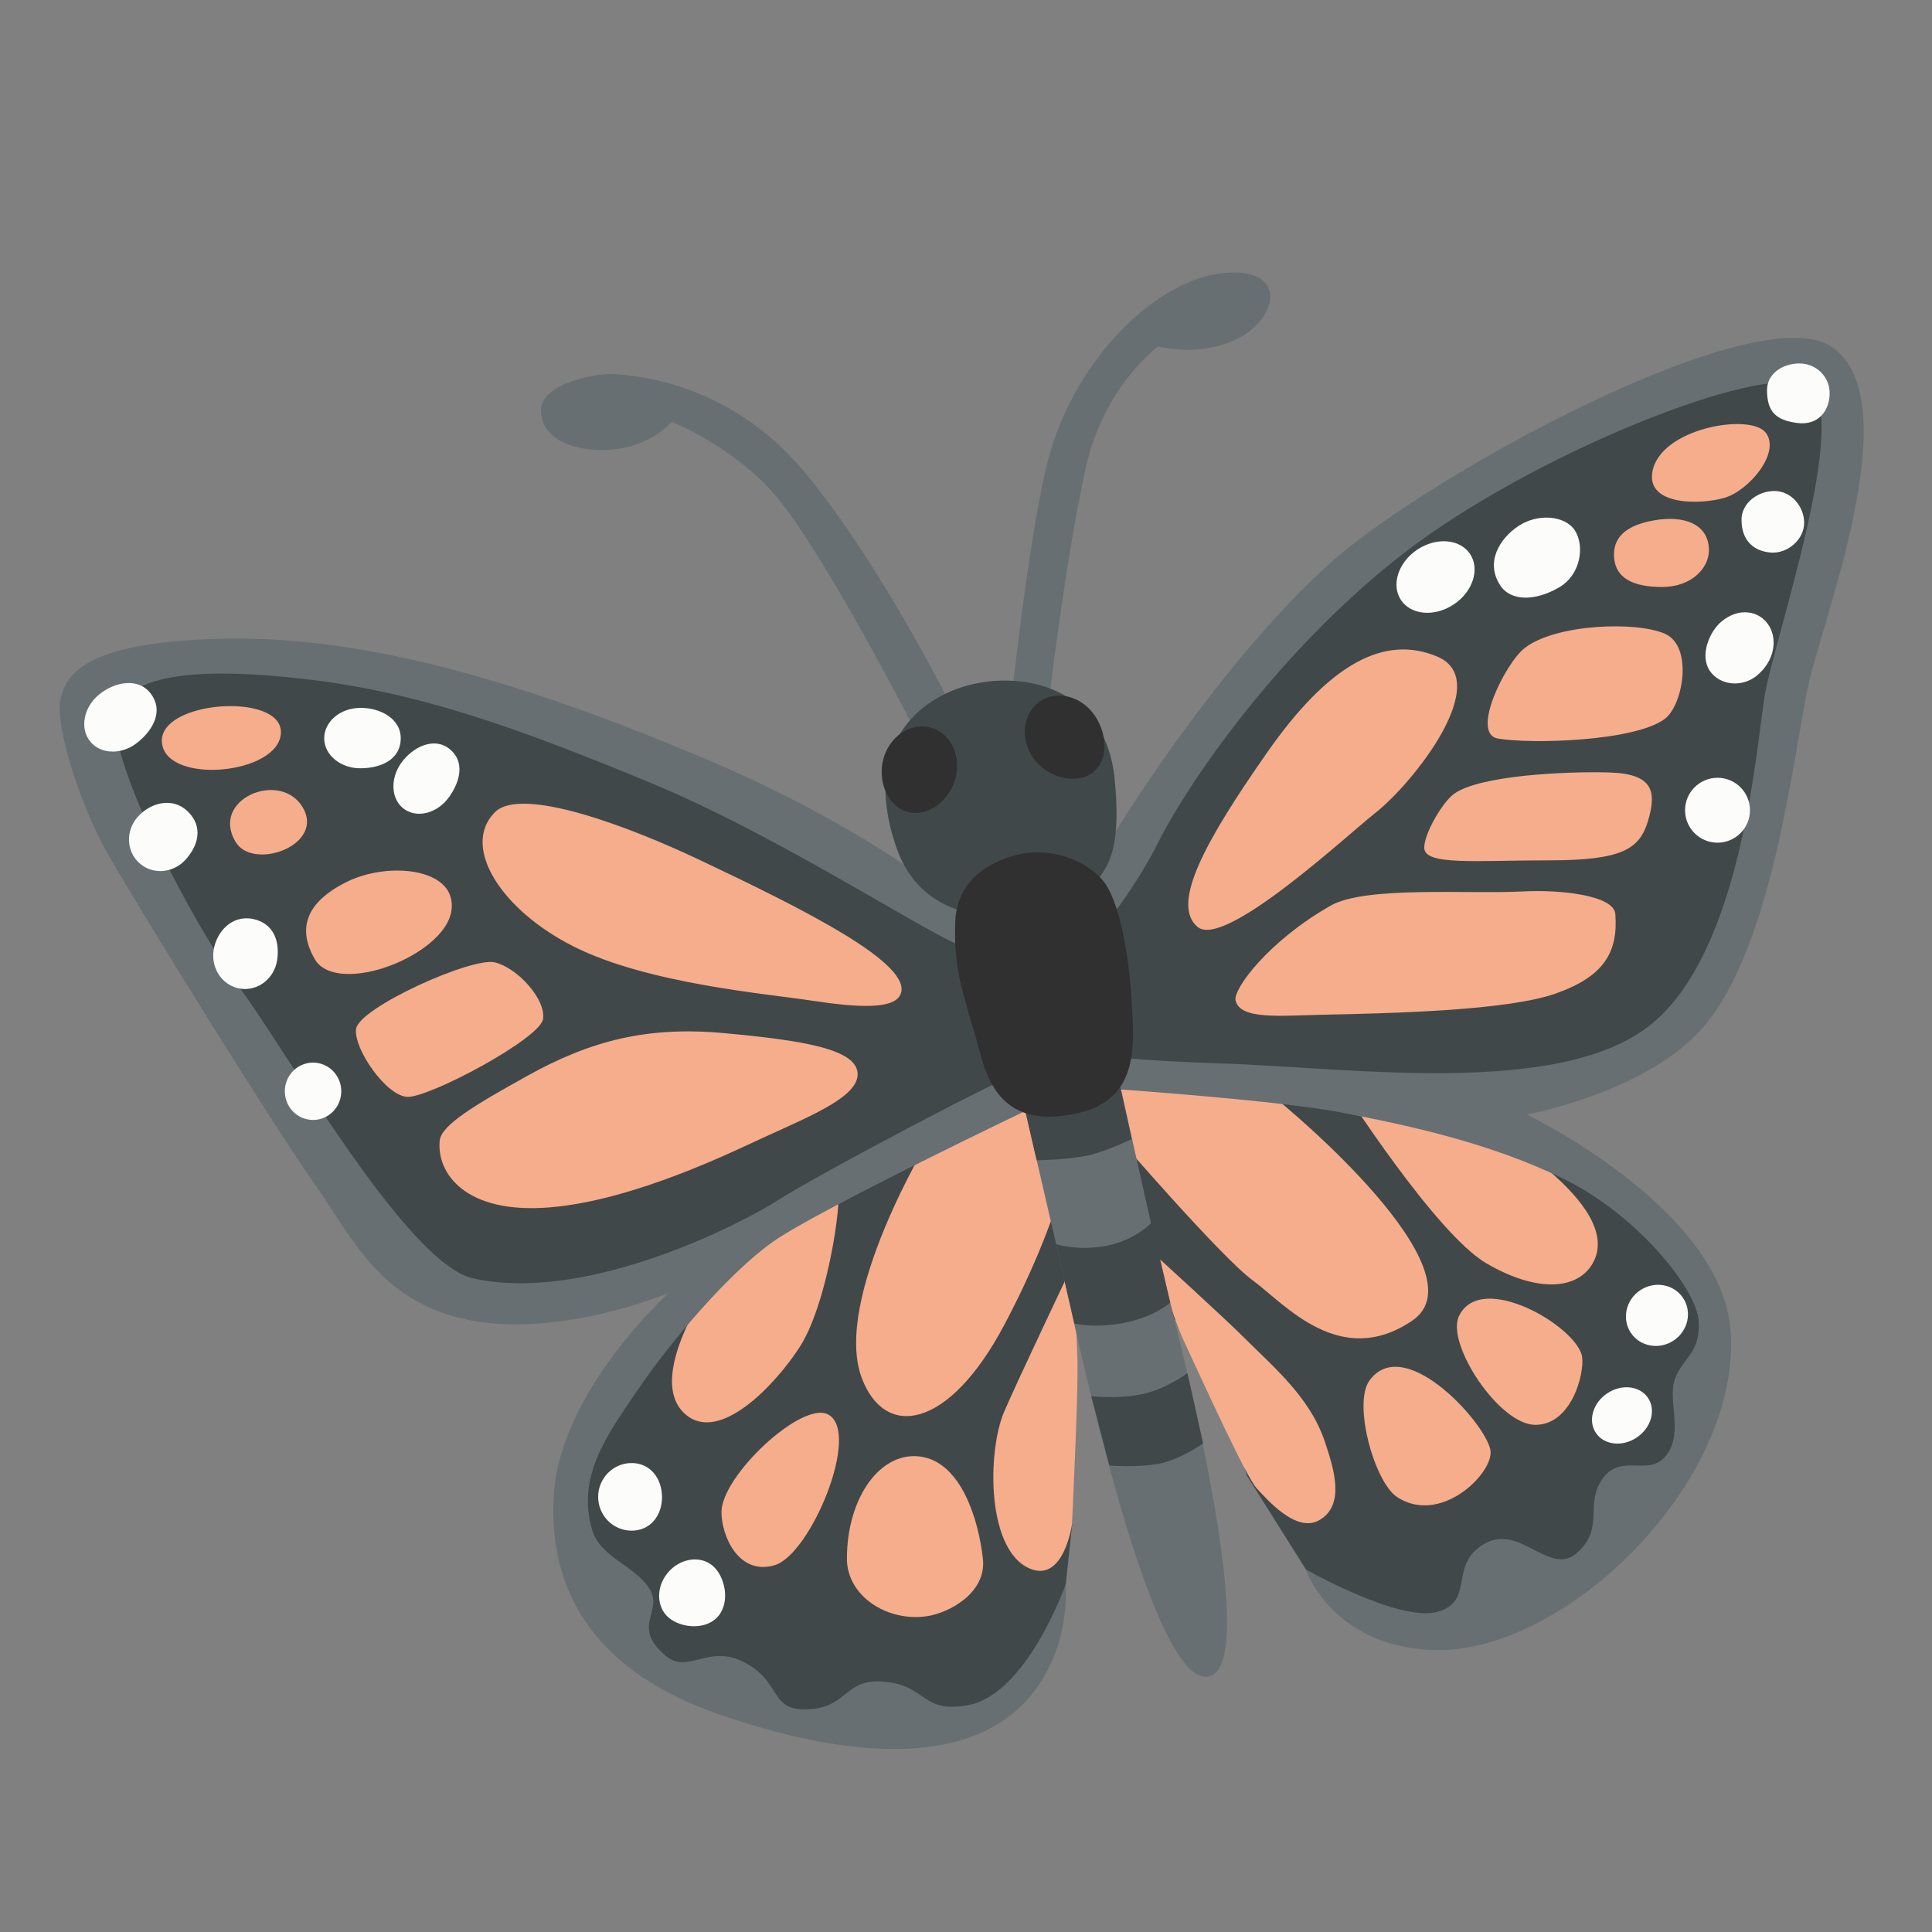 <svg width="128" height="128" viewBox="0 0 128 128" fill="none" xmlns="http://www.w3.org/2000/svg">
<rect x="0" y="0" width="128" height="128" fill="#808080" stroke="none"/>
<path d="M71.08 63.95L75.77 54.56L86.28 41.05L99.8 31.1L113.31 24.9L120.59 24.72L122.42 27.53L119.32 41.75L114.39 62.73L111.3 67.79L103.98 71.88L96.51 73L104.12 76.52L109.75 80.89L112.98 85.39V91.45L110.17 99.33L101.72 106.09L96.51 108.06L88.35 106.09L86.52 103.98L82.62 97.78L79.9 88.49L74.41 85.67L69.11 88.58L71.03 101.02L70.61 104.96L69.91 107.78L67.94 111.72L62.87 114.67L55.69 114.82L46.4 112.28L40.91 108.06L37.53 102.43L38.37 94.97L47.94 82.72L39.92 85.67L29.64 85.96L21.2 76.8L8.24 55.83L5.01 46.54L7.68 43.72H15.42L32.04 46.4L50.2 53.58L63.29 61.04L71.08 63.95Z" fill="#41484A"/>
<path d="M67.02 46.26C67.02 46.26 68.25 34.63 69.55 30.07C71.38 23.66 76.59 18.6 80.95 18.1C85.31 17.61 84.75 20.99 82.08 22.39C79.51 23.74 76.73 22.95 76.73 22.95C76.73 22.95 73.14 25.57 71.94 30.97C70.53 37.31 69.41 47.16 69.41 47.16L67.02 46.26ZM63.15 47.03C63.15 47.03 58.38 37.34 53.23 31.19C48.09 25.07 41.55 24.85 40.63 24.78C39.71 24.71 35.84 25.34 35.84 27.17C35.84 29.63 39.24 30.07 41.19 29.7C43.44 29.28 44.5 27.94 44.5 27.94C44.5 27.94 48.68 29.6 51.47 32.94C54.71 36.81 60.69 48.5 60.69 48.5L61.11 50.05L63.15 47.03V47.03Z" fill="#676F72"/>
<path d="M54.84 93.7C53.09 92.83 47.8 97.78 47.8 100.18C47.8 101.75 48.93 104.4 51.32 103.7C53.72 102.99 57.1 94.82 54.84 93.7V93.7ZM45.41 93.7C47.66 95.67 51.38 91.75 53.01 89.2C54.98 86.1 55.97 78.36 55.4 78.64C54.84 78.92 47.8 83.99 47.8 83.99C47.8 83.99 42.46 91.12 45.41 93.7V93.7ZM56.11 103.27C56.11 105.73 58.78 107.49 61.46 107.07C62.86 106.85 65.37 105.55 65.12 103.27C64.84 100.74 63.71 96.93 61.04 96.51C58.36 96.09 56.11 99.19 56.11 103.27V103.27ZM71.01 83.91C71.01 83.91 67.32 91.66 66.52 93.55C65.39 96.22 65.35 102.89 68.35 103.97C70.49 104.74 71.02 101.01 71.02 101.01C71.02 101.01 71.39 93.37 71.39 90.84C71.4 88.31 71.01 83.91 71.01 83.91V83.91ZM73.85 75.12C73.85 75.12 80.89 83.29 83 84.83C85.11 86.38 88.77 90.74 93.56 87.5C98.35 84.26 85.39 73.42 84.27 72.58C83.14 71.74 73 71.6 73 71.6L73.85 75.12V75.12ZM76.38 83C76.38 83 81.3 87.49 82.29 88.49C84.4 90.6 86.79 92.56 87.78 95.53C88.34 97.22 89.19 99.75 87.36 100.74C85.85 101.55 83.96 99.35 83.28 98.63C82.59 97.91 79.95 92.1 78.41 88.79C77.77 87.43 76.38 83 76.38 83V83ZM90.74 91.45C89.61 92.97 91.06 98.21 92.57 99.19C95.39 101.02 98.76 97.78 98.76 96.23C98.77 94.68 93.13 88.21 90.74 91.45ZM88.91 72.02C88.91 72.02 95.1 81.73 98.48 83.7C101.86 85.67 104.52 85.45 105.52 83.7C107.77 79.76 98.06 74.41 98.06 74.41L88.91 72.02V72.02ZM96.65 87.22C95.81 89.05 99.32 94.4 101.72 94.4C104.12 94.4 104.98 91.01 104.82 89.9C104.54 87.93 98.09 84.1 96.65 87.22V87.22ZM61.6 75.4C61.6 75.4 55.11 86.06 57.1 91.31C58.65 95.39 62.87 94.69 66.53 87.79C70.19 80.89 70.89 76.53 70.89 76.53L69.76 72.59L61.6 75.4V75.4Z" fill="#F5AD8C"/>
<path d="M63.99 60.33C63.99 60.33 58.22 55.12 46.53 50.19C34.84 45.26 24.43 42.17 15.14 42.31C5.85 42.45 4.44 44.56 4.02 46.25C3.6 47.94 5.26 53.27 7.12 56.53C9.37 60.47 17.82 74.13 20.78 78.35C23.33 82 25.09 86.05 30.63 87.36C36.78 88.81 44.29 85.67 44.29 85.67C44.29 85.67 37.11 92.15 36.69 99.04C36.27 105.94 39.93 110.87 47.53 113.54C55.13 116.21 66.23 118.26 69.77 109.88C70.8 107.44 70.61 104.95 70.61 104.95C70.61 104.95 68.05 112.26 64.13 112.97C61.03 113.53 61.46 111.7 58.64 111.42C55.82 111.14 56.25 113.25 53.29 113.25C51.02 113.25 51.74 111.42 49.35 110.15C46.96 108.88 45.6 110.93 44.14 109.73C41.75 107.76 44 106.77 43.01 105.23C42.02 103.68 39.75 103.21 39.21 101.29C38.22 97.77 40.2 95.1 42.31 92C44.42 88.9 48.22 84.4 51.18 82.29C54.14 80.18 68.71 73.23 68.71 73.23C68.71 73.23 69.48 70.61 68.36 70.75C67.23 70.89 54 77.93 51.6 79.48C49.21 81.03 38.86 86.39 31.33 84.69C26.97 83.7 19.1 69.82 15.92 65.5C12.74 61.18 7.24 50.58 7.68 47.52C8.09 44.7 12.89 44.14 20.21 44.99C27.53 45.83 34.01 48.09 43.16 51.89C52.31 55.69 62.73 62.73 64 62.73C65.26 62.73 63.99 60.33 63.99 60.33ZM72.58 62.02C72.58 62.02 71.45 59.3 73.42 55.92C75.39 52.54 81.73 43.02 88.2 37.24C94.68 31.47 116.5 19.5 121.42 23.02C126.35 26.54 121 40.38 119.87 45.12C118.89 49.25 117.62 62.53 112.83 68.07C109.11 72.38 101.15 73.84 101.15 73.84C101.15 73.84 114.09 80.05 114.66 88.2C115.36 98.2 103.68 109.62 94.95 109.32C88.24 109.09 86.5 103.97 86.5 103.97C86.5 103.97 92.69 107.49 95.23 106.79C97.76 106.09 95.93 103.69 98.33 102.29C100.73 100.89 102.69 104.54 104.52 102.85C106.35 101.16 104.94 99.61 106.21 97.92C107.48 96.23 109.31 97.92 110.43 96.37C111.56 94.82 110.43 92.71 110.99 91.3C111.55 89.89 112.68 89.61 112.54 87.5C112.4 85.39 108.46 80.46 103.53 78.07C98.6 75.68 93.25 74.55 88.89 73.71C84.53 72.87 73.26 72.11 73.26 72.11C73.26 72.11 72.27 69.81 72.84 69.9C73.97 70.09 76.78 70.32 81.01 70.46C89.55 70.74 103.25 72.71 109.31 67.93C115.37 63.15 116.35 49.63 116.91 46.11C117.47 42.59 122.82 27.1 119.73 25.56C116.63 24.01 101.39 30.17 93.03 36.63C84.67 43.09 78.63 52.03 76.8 55.69C74.97 59.35 72.58 62.02 72.58 62.02V62.02Z" fill="#676F72"/>
<path d="M72.41 58.68C73.18 57.62 74.36 56.79 73.85 51.61C73.29 45.91 68.39 44.47 64.52 45.31C61.38 45.99 56.95 48.94 59.35 56.04C61.47 62.35 68.64 60.4 68.64 60.4C68.64 60.4 71.63 59.73 72.41 58.68V58.68Z" fill="#41484A"/>
<path d="M96.318 40.043C97.581 39.2 98.063 37.704 97.395 36.703C96.726 35.701 95.16 35.573 93.897 36.416C92.634 37.26 92.152 38.755 92.82 39.757C93.489 40.758 95.055 40.886 96.318 40.043Z" fill="#FCFDFA"/>
<path d="M117.21 41.47C116.58 40.44 115.2 40.21 114.04 41.19C113.25 41.85 112.6 43.43 113.27 44.43C113.94 45.43 115.41 45.55 116.37 44.78C117.55 43.83 117.78 42.41 117.21 41.47ZM104.33 35.13C103.66 34.13 101.86 34.01 100.6 34.85C99.34 35.69 98.39 37.26 99.4 38.79C100.1 39.85 101.71 39.83 103.27 38.93C104.75 38.09 105 36.14 104.33 35.13ZM121.22 26.05C121.22 27.14 120.52 28.23 119.04 28.02C117.69 27.83 117.07 27.32 117.07 25.84C117.07 24.75 118.11 24.08 119.22 24.08C120.33 24.08 121.22 24.96 121.22 26.05V26.05ZM119.53 34.64C119.53 35.73 118.45 36.68 117.35 36.61C116.29 36.54 115.38 35.91 115.38 34.43C115.38 33.34 116.45 32.53 117.56 32.53C118.67 32.53 119.53 33.55 119.53 34.64Z" fill="#FCFDFA"/>
<path d="M113.79 55.83C114.978 55.83 115.94 54.867 115.94 53.68C115.94 52.493 114.978 51.53 113.79 51.53C112.603 51.53 111.64 52.493 111.64 53.68C111.64 54.867 112.603 55.83 113.79 55.83Z" fill="#FCFDFA"/>
<path d="M20.74 74.2C21.773 74.2 22.61 73.349 22.61 72.3C22.61 71.251 21.773 70.4 20.74 70.4C19.707 70.4 18.87 71.251 18.87 72.3C18.87 73.349 19.707 74.2 20.74 74.2Z" fill="#FCFDFA"/>
<path d="M10 45.97C10.83 47.08 10.18 48.32 9.14 49.17C8.11 50.02 6.69 50 5.98 49.13C5.27 48.26 5.53 46.86 6.57 46.01C7.61 45.16 9.19 44.87 10 45.97V45.97ZM16.74 60.88C18.16 61.16 18.55 62.41 18.36 63.62C18.17 64.84 17.08 65.68 15.92 65.5C14.76 65.32 13.97 64.19 14.15 62.97C14.33 61.75 15.34 60.61 16.74 60.88ZM12.46 53.78C13.49 54.8 13.12 56.05 12.29 56.96C11.46 57.87 10.09 57.97 9.22 57.17C8.35 56.38 8.32 55 9.15 54.09C9.98 53.18 11.45 52.77 12.46 53.78ZM29.77 49.61C30.81 50.43 30.51 51.75 29.75 52.81C28.99 53.87 27.67 54.23 26.79 53.61C25.91 52.99 25.82 51.62 26.58 50.55C27.34 49.49 28.74 48.8 29.77 49.61ZM26.55 48.97C26.51 50.33 25.24 50.89 23.91 50.9C22.58 50.92 21.49 50.03 21.48 48.93C21.47 47.82 22.53 46.91 23.86 46.9C25.19 46.88 26.59 47.62 26.55 48.97ZM43.86 99.19C43.86 100.42 43.08 101.41 41.85 101.41C40.62 101.41 39.63 100.41 39.63 99.17C39.63 97.94 40.62 96.93 41.85 96.93C43.08 96.93 43.86 97.95 43.86 99.19V99.19ZM47.59 107.07C46.79 108.02 45.15 107.88 44.31 107.18C43.48 106.48 43.45 105.14 44.25 104.19C45.05 103.24 46.37 103.03 47.21 103.73C48.04 104.43 48.39 106.12 47.59 107.07V107.07Z" fill="#FCFDFA"/>
<path d="M108.443 95.236C109.396 94.594 109.728 93.421 109.184 92.614C108.641 91.808 107.429 91.675 106.476 92.317C105.523 92.959 105.191 94.133 105.734 94.939C106.278 95.745 107.49 95.878 108.443 95.236Z" fill="#FCFDFA"/>
<path d="M110.895 88.805C111.847 88.164 112.119 86.901 111.502 85.985C110.885 85.069 109.612 84.846 108.66 85.488C107.707 86.13 107.435 87.393 108.052 88.309C108.669 89.225 109.942 89.448 110.895 88.805Z" fill="#FCFDFA"/>
<path d="M95.2 43.49C91.71 42.04 88.07 43.96 83.94 49.87C79.81 55.78 77.56 59.91 79.34 61.41C81.12 62.91 89.34 55.25 91.07 53.9C93.6 51.93 99.05 45.08 95.2 43.49V43.49ZM88.16 60C90.48 58.68 97.26 59.25 100.92 59.06C103.36 58.93 106.93 59.31 107.02 60.56C107.21 63.09 106.27 64.69 103.08 65.82C99.89 66.95 92.38 67.13 87.59 67.23C84.77 67.29 82.18 67.57 81.86 66.29C81.68 65.54 84.03 62.35 88.16 60V60ZM99.24 48.93C101.4 49.31 108.34 49.12 110.31 47.62C111.51 46.7 112.19 42.83 110.31 41.99C108.43 41.15 103.08 41.33 101.02 42.93C99.75 43.9 97.4 48.61 99.24 48.93V48.93ZM109.47 31.29C109.11 33.5 112.66 33.45 114.26 32.98C115.86 32.51 118.01 29.98 116.98 28.66C115.94 27.34 109.93 28.38 109.47 31.29V31.29ZM106.93 36.73C106.93 38.33 108.24 38.89 110.12 38.89C112 38.89 113.22 37.7 113.22 36.45C113.22 34.76 111.62 34.1 109.56 34.48C107.99 34.76 106.93 35.42 106.93 36.73V36.73ZM94.36 56.16C94.36 57.36 97.74 57 102.62 57C107.5 57 108.63 56.25 109.19 54.37C109.75 52.49 109.57 51.27 106.66 51.18C103.75 51.09 98.03 51.37 96.34 52.59C95.57 53.14 94.36 55.22 94.36 56.16ZM29.13 75.58C28.93 77.73 30.82 80.46 36.45 79.99C42.08 79.52 48.75 76.2 50.53 75.39C53.81 73.89 56.82 72.67 56.82 71.17C56.82 69.48 53.07 68.92 48 68.45C42.93 67.98 39.18 68.92 34.95 71.27C31.42 73.23 29.22 74.55 29.13 75.58V75.58ZM23.59 68.17C23.42 69.47 25.56 72.58 26.97 72.67C28.38 72.76 35.79 68.82 35.98 67.51C36.17 66.2 34.29 64.13 32.79 63.76C31.29 63.38 23.78 66.76 23.59 68.17ZM32.79 53.81C30.53 56.07 33.17 60.29 38.05 62.73C42.93 65.17 50.72 65.83 53.82 66.3C56.92 66.77 59.17 66.86 59.64 65.92C60.65 63.91 53.16 60.19 46.22 56.91C41.89 54.86 34.57 52.03 32.79 53.81V53.81ZM10.73 49.21C11.01 52.03 18.52 51.31 18.61 48.55C18.71 45.83 10.45 46.4 10.73 49.21ZM15.61 55.78C16.78 57.73 21.62 55.97 20.02 53.43C18.5 51.02 13.92 52.97 15.61 55.78ZM20.87 63.57C21.64 64.88 24.2 64.79 26.6 63.66C28.2 62.91 30.3 61.37 29.88 59.53C29.41 57.47 25.56 57.18 23.03 58.4C21.24 59.27 19.27 60.85 20.87 63.57V63.57Z" fill="#F5AD8C"/>
<path d="M74.06 71.24L67.79 73C67.79 73 69.73 81.4 70.46 84.54C71.23 87.85 76.16 111.71 80.03 111.08C84.02 110.43 77.36 85.74 76.72 83.06C76.12 80.49 74.06 71.24 74.06 71.24V71.24Z" fill="#676F72"/>
<path d="M73.43 82.51C75.28 82.11 76.3 81 76.3 81L77.53 86.3C77.53 86.3 76.6 87.16 74.77 87.58C72.75 88.05 71.18 87.69 71.18 87.69L69.97 82.43C69.96 82.42 71.45 82.93 73.43 82.51V82.51ZM67.79 73L74.05 71.24L74.98 75.46C74.98 75.46 73.33 76.29 71.99 76.57C70.65 76.85 68.68 76.87 68.68 76.87L67.79 73ZM72.3 92.5C72.3 92.5 74.08 92.71 75.7 92.36C77.32 92.01 78.67 90.97 78.67 90.97L79.71 95.63C79.71 95.63 78.17 96.72 76.76 96.98C75.31 97.25 73.48 97.09 73.5 97.09L72.3 92.5V92.5Z" fill="#41484A"/>
<path d="M67.23 56.67C65.04 57.28 63.4 58.64 63.29 61.03C63.15 64.13 63.85 65.96 64.7 68.91C65.24 70.8 65.87 75.13 71.6 73.7C75.54 72.71 75.12 69.05 74.98 66.38C74.84 63.69 74.28 60.19 73.29 58.64C72.37 57.2 69.77 55.97 67.23 56.67V56.67ZM72.54 47.42C73.41 48.71 73.44 50.49 72.3 51.25C71.17 52.01 69.3 51.47 68.43 50.18C67.56 48.89 67.78 47.23 68.91 46.46C70.05 45.7 71.67 46.13 72.54 47.42ZM63.3 51.58C62.88 53.08 61.44 54.16 60.13 53.79C58.81 53.42 58.12 51.76 58.53 50.26C58.95 48.76 60.35 47.84 61.67 48.21C62.99 48.58 63.71 50.08 63.3 51.58Z" fill="#303031"/>
</svg>
